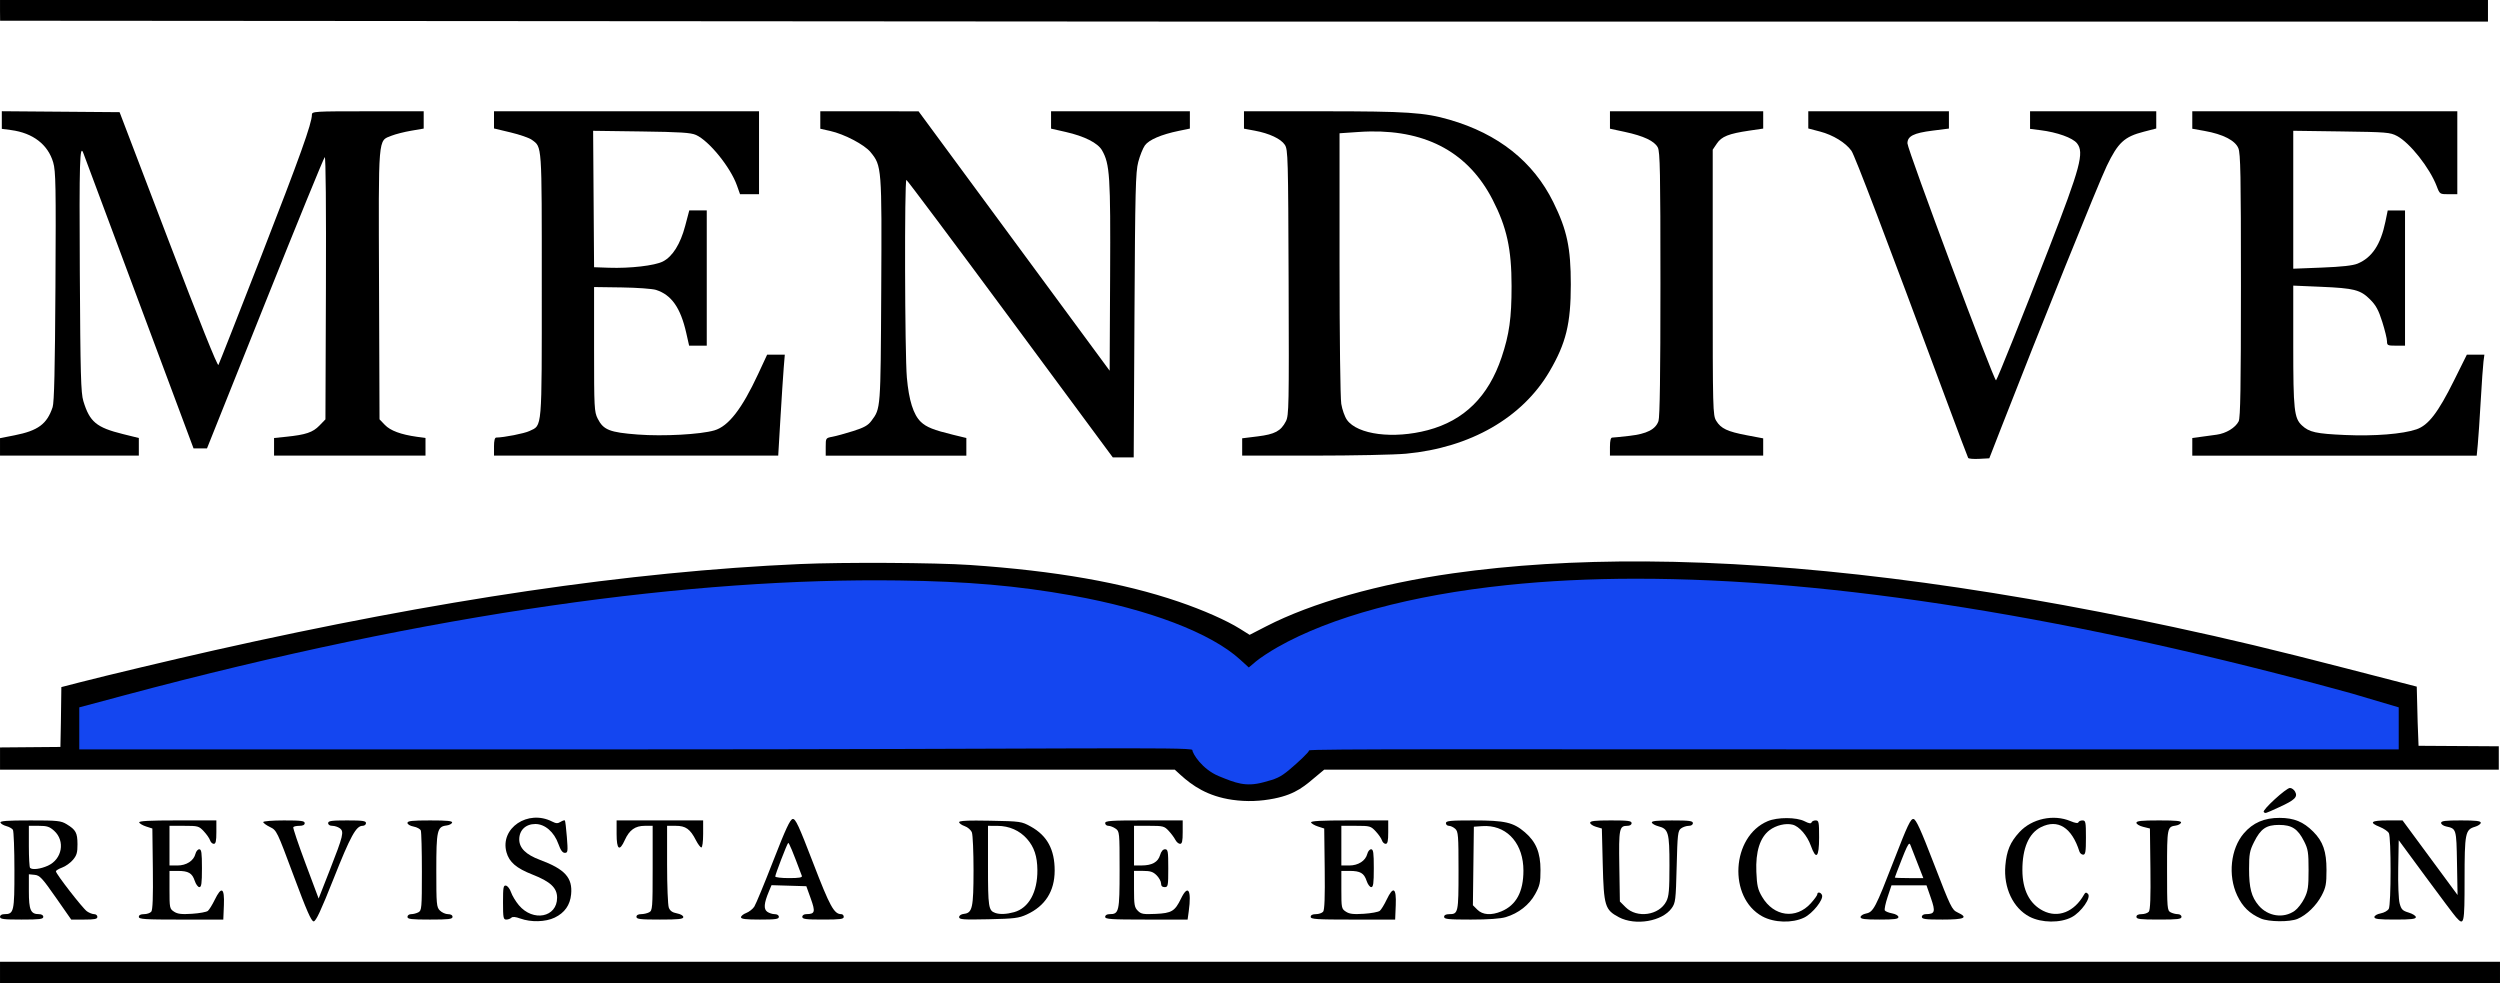 <?xml version="1.0" encoding="UTF-8" standalone="no"?>
<!-- Created with Inkscape (http://www.inkscape.org/) -->

<svg
   xmlns:dc="http://purl.org/dc/elements/1.1/"
   xmlns:cc="http://creativecommons.org/ns#"
   xmlns:rdf="http://www.w3.org/1999/02/22-rdf-syntax-ns#"
   xmlns:svg="http://www.w3.org/2000/svg"
   xmlns="http://www.w3.org/2000/svg"
   xmlns:sodipodi="http://sodipodi.sourceforge.net/DTD/sodipodi-0.dtd"
   xmlns:inkscape="http://www.inkscape.org/namespaces/inkscape"
   width="122.297mm"
   height="48.107mm"
   viewBox="0 0 433.334 170.459"
   id="svg6565"
   version="1.1"
   inkscape:version="0.91 r13725"
   sodipodi:docname="mendive.svg">
  <defs
     id="defs6567" />
  <sodipodi:namedview
     id="base"
     pagecolor="#ffffff"
     bordercolor="#666666"
     borderopacity="1.0"
     inkscape:pageopacity="0.0"
     inkscape:pageshadow="2"
     inkscape:zoom="0.35"
     inkscape:cx="213.0957"
     inkscape:cy="-57.627745"
     inkscape:document-units="px"
     inkscape:current-layer="layer1"
     showgrid="false"
     fit-margin-top="0"
     fit-margin-left="0"
     fit-margin-right="0"
     fit-margin-bottom="0"
     inkscape:window-width="1364"
     inkscape:window-height="747"
     inkscape:window-x="0"
     inkscape:window-y="0"
     inkscape:window-maximized="1" />
  <g
     inkscape:label="Layer 1"
     inkscape:groupmode="layer"
     id="layer1"
     transform="translate(-111.904,-304.276)">
    <g
       transform="translate(-1260.443,-523.86)"
       id="g8563">
      <path
         sodipodi:nodetypes="ccccccccc"
         inkscape:connector-curvature="0"
         id="path6010"
         d="m 1372.347,996.719 0,-1.875 215.625,0 217.709,0 0,1.875 0,1.875 -217.709,0 -215.625,0 z"
         style="fill:#000000" />
      <g
         style="fill:#000000"
         transform="translate(179.751,164.402)"
         id="g6032">
        <path
           inkscape:connector-curvature="0"
           style="fill:#000000"
           d="m 1243.5,815.55 c -2.897,-7.79 -2.95,-7.898 -4.107,-8.463 -0.645,-0.315 -1.172,-0.702 -1.172,-0.859 0,-0.158 1.617,-0.287 3.594,-0.287 2.986,0 3.594,0.079 3.594,0.469 0,0.31 -0.31,0.469 -0.919,0.469 -0.505,0 -0.983,0.105 -1.062,0.234 -0.079,0.129 0.878,2.965 2.126,6.302 l 2.27,6.068 1.931,-4.925 c 2.347,-5.986 2.515,-6.688 1.736,-7.258 -0.317,-0.232 -0.902,-0.422 -1.298,-0.422 -0.433,0 -0.722,-0.187 -0.722,-0.469 0,-0.387 0.573,-0.469 3.281,-0.469 2.708,0 3.281,0.082 3.281,0.469 0,0.258 -0.269,0.469 -0.597,0.469 -1.118,0 -2.083,1.763 -5.02,9.166 -2.2,5.545 -3.065,7.397 -3.458,7.397 -0.399,0 -1.224,-1.884 -3.459,-7.891 z"
           id="path6008" />
        <path
           inkscape:connector-curvature="0"
           style="fill:#000000"
           d="m 1282.772,822.946 c -0.831,-0.304 -1.333,-0.348 -1.547,-0.134 -0.174,0.174 -0.57,0.316 -0.879,0.316 -0.502,0 -0.562,-0.319 -0.562,-2.992 0,-2.621 0.064,-2.979 0.519,-2.891 0.286,0.056 0.678,0.574 0.873,1.152 0.195,0.578 0.803,1.586 1.352,2.24 2.462,2.932 6.631,2.116 6.631,-1.297 0,-1.704 -1.157,-2.793 -4.256,-4.007 -2.809,-1.1 -4.046,-2.16 -4.519,-3.871 -1.155,-4.185 3.719,-7.465 7.911,-5.323 0.686,0.35 0.976,0.361 1.47,0.052 0.339,-0.211 0.673,-0.319 0.744,-0.24 0.071,0.079 0.225,1.375 0.343,2.879 0.197,2.513 0.168,2.734 -0.354,2.734 -0.398,0 -0.731,-0.459 -1.112,-1.532 -0.741,-2.087 -2.335,-3.468 -4.003,-3.468 -1.666,0 -2.787,1.073 -2.787,2.666 0,1.501 1.161,2.648 3.598,3.554 4.326,1.609 5.67,3.097 5.394,5.971 -0.179,1.865 -1.118,3.197 -2.842,4.032 -1.586,0.768 -4.124,0.834 -5.973,0.157 z"
           id="path6006" />
        <path
           inkscape:connector-curvature="0"
           style="fill:#000000"
           d="m 1473.196,822.714 c -2.404,-1.271 -2.608,-1.94 -2.788,-9.118 l -0.156,-6.25 -1.016,-0.299 c -0.559,-0.164 -1.016,-0.481 -1.016,-0.703 0,-0.307 0.863,-0.404 3.594,-0.404 2.986,0 3.594,0.079 3.594,0.469 0,0.285 -0.291,0.469 -0.743,0.469 -1.394,0 -1.489,0.479 -1.385,7.003 l 0.097,6.112 0.994,0.993 c 1.967,1.966 5.811,1.416 7.052,-1.009 0.455,-0.889 0.546,-1.931 0.547,-6.232 6e-4,-5.74 -0.171,-6.337 -1.945,-6.797 -0.539,-0.14 -1.037,-0.423 -1.106,-0.63 -0.093,-0.279 0.811,-0.376 3.494,-0.376 3.009,0 3.62,0.079 3.62,0.469 0,0.281 -0.288,0.469 -0.722,0.469 -0.397,0 -0.995,0.199 -1.328,0.443 -0.555,0.406 -0.62,0.968 -0.763,6.641 -0.146,5.799 -0.202,6.261 -0.862,7.186 -1.637,2.294 -6.284,3.089 -9.163,1.566 z"
           id="path6004" />
        <path
           inkscape:connector-curvature="0"
           style="fill:#000000"
           d="m 1498.065,822.573 c -5.966,-3.256 -5.364,-13.849 0.938,-16.502 1.697,-0.714 4.996,-0.704 6.397,0.021 0.733,0.379 1.113,0.443 1.193,0.202 0.065,-0.195 0.387,-0.354 0.717,-0.354 0.548,0 0.599,0.251 0.599,2.969 0,3.476 -0.513,3.975 -1.439,1.4 -0.632,-1.756 -2.009,-3.344 -3.151,-3.63 -1.201,-0.302 -2.881,0.102 -4.01,0.963 -1.651,1.259 -2.426,3.716 -2.278,7.22 0.102,2.404 0.25,3.051 0.992,4.316 2.017,3.441 5.89,3.961 8.445,1.134 0.621,-0.687 1.128,-1.389 1.128,-1.56 0,-0.477 0.622,-0.37 0.818,0.14 0.294,0.767 -1.627,3.18 -3.098,3.893 -2.059,0.997 -5.205,0.905 -7.251,-0.211 z"
           id="path6002" />
        <path
           inkscape:connector-curvature="0"
           style="fill:#000000"
           d="m 1544.389,822.637 c -2.854,-1.486 -4.527,-5.02 -4.198,-8.867 0.221,-2.585 0.847,-4.072 2.443,-5.802 2.157,-2.34 5.921,-3.147 8.864,-1.9 0.793,0.336 1.285,0.409 1.354,0.201 0.06,-0.18 0.379,-0.327 0.708,-0.327 0.548,0 0.599,0.251 0.599,2.969 0,2.458 -0.082,2.969 -0.479,2.969 -0.263,0 -0.556,-0.246 -0.651,-0.547 -1.319,-4.171 -3.734,-5.697 -6.676,-4.218 -2.102,1.056 -3.22,3.651 -3.209,7.451 0.01,3.43 1.234,5.837 3.581,7.035 2.589,1.321 5.402,0.217 7.096,-2.784 0.235,-0.417 0.382,-0.449 0.683,-0.151 0.625,0.619 -1.147,3.168 -2.816,4.049 -1.966,1.038 -5.222,1.004 -7.298,-0.076 z"
           id="path6000" />
        <path
           inkscape:connector-curvature="0"
           style="fill:#000000"
           d="m 1587.752,284.635 c -2.679,-0.011 -4.648,0.84 -6.232,2.691 -2.282,2.666 -2.774,7.304 -1.143,10.754 0.929,1.965 2.145,3.151 4.107,4.002 1.364,0.592 4.996,0.627 6.348,0.062 1.574,-0.658 3.278,-2.313 4.195,-4.074 0.717,-1.376 0.83,-1.97 0.83,-4.402 0,-3.221 -0.595,-4.943 -2.309,-6.656 -1.708,-1.708 -3.316,-2.367 -5.797,-2.377 z m -0.102,1.221 c 2.201,0 3.232,0.674 4.32,2.828 0.692,1.37 0.781,1.938 0.781,4.984 0,2.971 -0.1,3.639 -0.731,4.92 -0.402,0.815 -1.151,1.783 -1.668,2.15 -1.939,1.381 -4.658,0.978 -6.262,-0.928 -1.247,-1.482 -1.652,-3.026 -1.652,-6.299 0,-2.615 0.103,-3.174 0.861,-4.688 1.161,-2.319 2.112,-2.969 4.35,-2.969 z"
           transform="translate(0,520.866)"
           id="path5998" />
        <path
           inkscape:connector-curvature="0"
           style="fill:#000000"
           d="m 1618.328,822.737 c -0.345,-0.387 -2.725,-3.553 -5.289,-7.035 l -4.662,-6.332 -0.086,4.863 c -0.048,2.732 0.058,5.399 0.244,6.088 0.284,1.055 0.502,1.277 1.571,1.597 0.682,0.204 1.241,0.56 1.241,0.791 0,0.326 -0.796,0.419 -3.594,0.419 -2.858,0 -3.594,-0.089 -3.594,-0.434 0,-0.248 0.466,-0.521 1.09,-0.638 0.6,-0.112 1.232,-0.47 1.406,-0.795 0.407,-0.761 0.419,-12.357 0.013,-13.115 -0.167,-0.312 -0.87,-0.794 -1.562,-1.071 -1.958,-0.783 -1.544,-1.134 1.337,-1.134 l 2.597,0 4.768,6.466 4.768,6.466 -0.099,-5.541 c -0.107,-5.982 -0.099,-5.955 -1.896,-6.345 -0.473,-0.103 -0.859,-0.38 -0.859,-0.617 0,-0.339 0.729,-0.43 3.438,-0.43 2.603,0 3.438,0.098 3.438,0.404 0,0.222 -0.455,0.539 -1.011,0.703 -1.675,0.495 -1.792,1.09 -1.797,9.127 0,7.752 -0.084,8.106 -1.46,6.562 z"
           id="path5994" />
        <path
           inkscape:connector-curvature="0"
           style="fill:#000000"
           d="m 1197.805,285.076 c -3.942,-8.8e-4 -5.23,0.091 -5.137,0.371 0.069,0.205 0.526,0.48 1.016,0.611 0.49,0.131 1.006,0.42 1.147,0.643 0.141,0.222 0.262,3.383 0.262,7.023 0.01,7.182 -0.09,7.6 -1.736,7.6 -0.466,0 -0.76,0.181 -0.76,0.469 0,0.391 0.625,0.469 3.75,0.469 3.125,0 3.75,-0.078 3.75,-0.469 0,-0.288 -0.292,-0.469 -0.758,-0.469 -1.428,0 -1.742,-0.711 -1.742,-3.949 l 0,-2.965 0.998,0.098 c 0.886,0.087 1.297,0.525 3.672,3.926 l 2.672,3.828 2.268,0 c 1.806,0 2.266,-0.095 2.266,-0.469 0,-0.258 -0.249,-0.469 -0.555,-0.469 -0.305,0 -0.87,-0.221 -1.254,-0.49 -0.749,-0.525 -5.379,-6.49 -5.379,-6.932 0,-0.146 0.485,-0.44 1.078,-0.654 0.593,-0.214 1.437,-0.817 1.875,-1.338 0.653,-0.776 0.797,-1.266 0.787,-2.719 -0.011,-1.975 -0.288,-2.486 -1.871,-3.451 -0.995,-0.607 -1.537,-0.663 -6.348,-0.664 z m -0.209,0.936 1.715,0 c 1.43,0 1.871,0.142 2.666,0.859 1.956,1.764 1.394,4.927 -1.076,6.049 -1.292,0.587 -2.716,0.762 -3.096,0.383 -0.114,-0.115 -0.209,-1.802 -0.209,-3.75 l 0,-3.541 z"
           transform="translate(0,520.866)"
           id="path5992" />
        <path
           inkscape:connector-curvature="0"
           style="fill:#000000"
           d="m 1216.659,822.659 c 0,-0.308 0.308,-0.469 0.899,-0.469 0.495,0 1.06,-0.193 1.256,-0.43 0.25,-0.301 0.332,-2.527 0.273,-7.422 l -0.084,-6.992 -1.08,-0.349 c -0.594,-0.192 -1.133,-0.508 -1.198,-0.703 -0.086,-0.257 1.741,-0.354 6.627,-0.354 l 6.745,0 0,2.031 c 0,1.555 -0.105,2.031 -0.448,2.031 -0.246,0 -0.535,-0.274 -0.641,-0.609 -0.106,-0.335 -0.594,-1.038 -1.084,-1.562 -0.851,-0.911 -1.003,-0.953 -3.421,-0.953 l -2.531,0 0,3.438 0,3.438 1.364,0 c 1.572,0 2.834,-0.815 3.138,-2.026 0.108,-0.432 0.406,-0.786 0.66,-0.786 0.379,0 0.463,0.592 0.463,3.281 0,2.629 -0.088,3.281 -0.445,3.281 -0.244,0 -0.607,-0.493 -0.806,-1.096 -0.442,-1.339 -1.09,-1.716 -2.947,-1.716 l -1.427,0 0,3.274 c 0,3.155 0.029,3.293 0.788,3.791 0.618,0.405 1.292,0.484 3.114,0.367 1.279,-0.082 2.516,-0.308 2.75,-0.501 0.233,-0.194 0.766,-1.053 1.183,-1.911 1.183,-2.429 1.718,-2.121 1.594,0.917 l -0.102,2.501 -7.32,0 c -6.298,0 -7.32,-0.065 -7.32,-0.469 z"
           id="path5988" />
        <path
           inkscape:connector-curvature="0"
           style="fill:#000000"
           d="m 1263.221,822.659 c 0,-0.265 0.28,-0.469 0.645,-0.469 0.355,0 0.918,-0.146 1.25,-0.323 0.569,-0.304 0.605,-0.719 0.605,-7.006 0,-3.675 -0.084,-6.901 -0.186,-7.168 -0.103,-0.267 -0.665,-0.576 -1.25,-0.685 -0.603,-0.113 -1.064,-0.387 -1.064,-0.633 0,-0.347 0.785,-0.434 3.932,-0.434 3.006,0 3.902,0.092 3.804,0.391 -0.071,0.215 -0.503,0.435 -0.96,0.489 -1.626,0.193 -1.776,0.851 -1.776,7.783 0,5.92 0.041,6.378 0.625,6.962 0.344,0.344 0.977,0.625 1.406,0.625 0.486,0 0.781,0.177 0.781,0.469 0,0.392 -0.642,0.469 -3.906,0.469 -3.264,0 -3.906,-0.077 -3.906,-0.469 z"
           id="path5986" />
        <path
           inkscape:connector-curvature="0"
           style="fill:#000000"
           d="m 1302.909,822.659 c 0,-0.295 0.297,-0.469 0.802,-0.469 0.441,0 1.074,-0.146 1.406,-0.323 0.571,-0.306 0.605,-0.726 0.605,-7.656 l 0,-7.333 -1.364,0 c -1.666,0 -2.678,0.723 -3.469,2.477 -0.92,2.041 -1.417,1.665 -1.417,-1.071 l 0,-2.344 7.5,0 7.5,0 0,2.344 c 0,1.322 -0.134,2.344 -0.306,2.344 -0.168,0 -0.59,-0.557 -0.938,-1.238 -0.997,-1.953 -1.776,-2.512 -3.502,-2.512 l -1.504,0 0,6.698 c 0,3.684 0.134,7.052 0.298,7.483 0.213,0.561 0.615,0.844 1.406,0.993 0.637,0.12 1.108,0.392 1.108,0.642 0,0.348 -0.804,0.434 -4.062,0.434 -3.403,0 -4.062,-0.076 -4.062,-0.469 z"
           id="path5984" />
        <path
           inkscape:connector-curvature="0"
           style="fill:#000000"
           d="m 1329.992,284.828 c -0.447,0.069 -1.229,1.755 -3.373,7.268 -1.535,3.948 -3.012,7.516 -3.283,7.93 -0.271,0.414 -0.901,0.906 -1.398,1.094 -0.497,0.188 -0.904,0.522 -0.904,0.742 0,0.3 0.823,0.4 3.281,0.4 2.708,0 3.281,-0.082 3.281,-0.469 0,-0.281 -0.288,-0.469 -0.721,-0.469 -0.397,0 -0.982,-0.19 -1.299,-0.422 -0.64,-0.468 -0.56,-1.471 0.279,-3.479 l 0.469,-1.123 3.016,0.09 3.018,0.09 0.773,2.15 c 0.831,2.313 0.727,2.679 -0.77,2.689 -0.414,0.003 -0.703,0.196 -0.703,0.473 0,0.389 0.608,0.469 3.594,0.469 2.986,0 3.594,-0.079 3.594,-0.469 0,-0.258 -0.191,-0.469 -0.426,-0.469 -1.253,0 -1.967,-1.299 -4.883,-8.881 -2.5,-6.501 -3.054,-7.691 -3.545,-7.615 z m -0.787,4.158 c 0.132,-0.132 0.751,1.354 2.375,5.697 0.109,0.291 -0.461,0.391 -2.232,0.391 -1.308,0 -2.377,-0.126 -2.377,-0.281 0,-0.351 2.015,-5.587 2.234,-5.807 z"
           transform="translate(0,520.866)"
           id="path5982" />
        <path
           inkscape:connector-curvature="0"
           style="fill:#000000"
           d="m 1361.76,285.098 c -2.061,2.8e-4 -2.914,0.088 -2.914,0.279 0,0.195 0.433,0.505 0.961,0.689 0.541,0.189 1.087,0.667 1.25,1.098 0.16,0.42 0.285,3.39 0.285,6.602 -0.01,6.446 -0.201,7.334 -1.645,7.502 -0.511,0.059 -0.852,0.288 -0.852,0.572 0,0.41 0.696,0.46 5.078,0.367 4.496,-0.096 5.257,-0.189 6.641,-0.824 3.203,-1.47 4.832,-4.032 4.842,-7.598 0.01,-3.662 -1.299,-6.072 -4.137,-7.645 -1.608,-0.891 -1.755,-0.912 -7.033,-1.014 -0.968,-0.019 -1.79,-0.029 -2.477,-0.029 z m 2.086,0.914 1.641,0.006 c 2.04,0.009 3.849,0.807 5.127,2.262 1.24,1.413 1.772,3.01 1.795,5.389 0.037,3.832 -1.492,6.601 -4.035,7.307 -1.312,0.364 -2.495,0.412 -3.277,0.133 -1.16,-0.414 -1.25,-1.002 -1.25,-8.125 l 0,-6.971 z"
           transform="translate(0,520.866)"
           id="path5978" />
        <path
           inkscape:connector-curvature="0"
           style="fill:#000000"
           d="m 1384.159,822.659 c 0,-0.288 0.293,-0.469 0.759,-0.469 1.647,0 1.741,-0.414 1.741,-7.661 0,-6.547 -0.014,-6.688 -0.695,-7.165 -0.382,-0.268 -0.945,-0.486 -1.25,-0.486 -0.305,0 -0.555,-0.211 -0.555,-0.469 0,-0.402 0.955,-0.469 6.719,-0.469 l 6.719,0 0,2.031 c 0,1.576 -0.103,2.031 -0.458,2.031 -0.252,0 -0.621,-0.316 -0.819,-0.703 -0.199,-0.387 -0.722,-1.09 -1.163,-1.562 -0.75,-0.804 -0.968,-0.859 -3.399,-0.859 l -2.598,0 0,3.438 0,3.438 1.328,-0.005 c 1.807,-0.006 2.831,-0.583 3.19,-1.797 0.193,-0.653 0.498,-1.011 0.859,-1.011 0.503,0 0.56,0.334 0.56,3.281 0,3.073 -0.04,3.281 -0.625,3.281 -0.421,0 -0.625,-0.208 -0.625,-0.639 0,-0.352 -0.345,-0.984 -0.767,-1.406 -0.612,-0.612 -1.086,-0.767 -2.344,-0.767 l -1.577,0 0,3.125 c 0,2.759 0.077,3.202 0.657,3.782 0.578,0.578 0.949,0.643 3.093,0.546 2.78,-0.126 3.335,-0.461 4.395,-2.65 1.226,-2.532 1.851,-1.515 1.344,2.185 l -0.199,1.45 -7.145,0 c -6.143,0 -7.145,-0.066 -7.145,-0.469 z"
           id="path5974" />
        <path
           inkscape:connector-curvature="0"
           style="fill:#000000"
           d="m 1419.784,822.659 c 0,-0.308 0.308,-0.469 0.899,-0.469 0.495,0 1.06,-0.193 1.256,-0.43 0.25,-0.301 0.332,-2.527 0.273,-7.422 l -0.084,-6.992 -1.08,-0.349 c -0.594,-0.192 -1.133,-0.508 -1.198,-0.703 -0.086,-0.257 1.741,-0.354 6.627,-0.354 l 6.745,0 0,2.031 c 0,1.555 -0.105,2.031 -0.448,2.031 -0.246,0 -0.535,-0.274 -0.641,-0.609 -0.106,-0.335 -0.594,-1.038 -1.084,-1.562 -0.851,-0.911 -1.003,-0.953 -3.421,-0.953 l -2.531,0 0,3.438 0,3.438 1.364,0 c 1.572,0 2.834,-0.815 3.138,-2.026 0.108,-0.432 0.406,-0.786 0.66,-0.786 0.379,0 0.463,0.592 0.463,3.281 0,2.629 -0.088,3.281 -0.445,3.281 -0.244,0 -0.607,-0.493 -0.806,-1.096 -0.442,-1.339 -1.09,-1.716 -2.947,-1.716 l -1.427,0 0,3.274 c 0,3.155 0.029,3.293 0.788,3.791 0.618,0.405 1.292,0.484 3.114,0.367 1.279,-0.082 2.523,-0.313 2.764,-0.514 0.241,-0.2 0.772,-1.066 1.179,-1.923 1.155,-2.432 1.708,-2.103 1.584,0.941 l -0.102,2.501 -7.32,0 c -6.298,0 -7.32,-0.065 -7.32,-0.469 z"
           id="path5972" />
        <path
           inkscape:connector-curvature="0"
           style="fill:#000000"
           d="m 1448.01,285.074 c -4.048,0 -4.789,0.072 -4.789,0.469 0,0.258 0.236,0.469 0.523,0.469 0.287,0 0.779,0.233 1.094,0.518 0.52,0.471 0.57,1.125 0.57,7.281 0,7.282 -0.05,7.514 -1.625,7.514 -0.569,0 -0.875,0.164 -0.875,0.469 0,0.396 0.725,0.469 4.639,0.469 3.015,0 5.132,-0.149 6.053,-0.426 2.211,-0.666 4.062,-2.116 5.096,-3.996 0.8,-1.456 0.92,-1.994 0.92,-4.172 0,-3.012 -0.777,-4.891 -2.709,-6.545 -2.01,-1.72 -3.437,-2.049 -8.896,-2.049 z m 2.236,0.975 c 3.798,0.117 6.412,3.206 6.412,7.73 0,3.67 -1.253,5.987 -3.816,7.059 0,0 0,0 0,0 -1.749,0.73 -3.255,0.628 -4.17,-0.287 l -0.773,-0.773 0.084,-6.805 0.084,-6.805 1.406,-0.102 c 0.263,-0.019 0.522,-0.025 0.775,-0.018 z"
           transform="translate(0,520.866)"
           id="path5970" />
        <path
           inkscape:connector-curvature="0"
           style="fill:#000000"
           d="m 1524.273,284.828 c -0.491,-0.075 -1.023,1.047 -3.377,7.125 -3.234,8.35 -3.579,9.005 -4.863,9.262 -0.515,0.103 -0.938,0.381 -0.938,0.617 0,0.337 0.706,0.43 3.281,0.43 2.591,0 3.281,-0.091 3.281,-0.434 0,-0.248 -0.464,-0.521 -1.082,-0.637 -0.596,-0.112 -1.169,-0.342 -1.274,-0.512 -0.105,-0.169 0.112,-1.219 0.482,-2.332 l 0.674,-2.023 3.033,0 3.033,0 0.764,2.203 c 0.828,2.388 0.706,2.782 -0.865,2.793 -0.414,0.003 -0.703,0.196 -0.703,0.473 0,0.389 0.608,0.469 3.594,0.469 3.853,0 4.542,-0.335 2.572,-1.25 -0.946,-0.439 -1.198,-0.959 -4.019,-8.281 -2.332,-6.051 -3.142,-7.833 -3.594,-7.902 z m -0.73,4.297 c 0.071,-0.017 0.125,0.044 0.174,0.168 0.134,0.344 0.697,1.785 1.25,3.203 l 1.008,2.578 -2.471,0 c -1.359,0 -2.471,-0.042 -2.471,-0.094 0,-0.052 0.55,-1.493 1.221,-3.203 0.725,-1.848 1.077,-2.601 1.289,-2.652 z"
           transform="translate(0,520.866)"
           id="path5966" />
        <path
           inkscape:connector-curvature="0"
           style="fill:#000000"
           d="m 1562.909,822.659 c 0,-0.308 0.308,-0.469 0.899,-0.469 0.494,0 1.06,-0.193 1.256,-0.43 0.25,-0.301 0.332,-2.527 0.273,-7.422 l -0.084,-6.992 -1.172,-0.289 c -0.645,-0.159 -1.172,-0.476 -1.172,-0.703 0,-0.321 0.878,-0.414 3.932,-0.414 3.006,0 3.902,0.092 3.804,0.391 -0.071,0.215 -0.469,0.439 -0.885,0.499 -1.519,0.217 -1.538,0.313 -1.538,7.732 0,6.583 0.034,7 0.605,7.305 0.332,0.178 0.895,0.323 1.25,0.323 0.365,0 0.645,0.203 0.645,0.469 0,0.392 -0.642,0.469 -3.906,0.469 -3.264,0 -3.906,-0.077 -3.906,-0.469 z"
           id="path5962" />
        <path
           inkscape:connector-curvature="0"
           style="fill:#000000"
           d="m 1584.983,804.473 c -0.314,-0.314 3.881,-4.158 4.538,-4.158 0.304,0 0.708,0.29 0.898,0.645 0.493,0.922 -0.049,1.449 -2.762,2.688 -2.57,1.173 -2.383,1.115 -2.674,0.825 z"
           id="path5960" />
      </g>
      <path
         sodipodi:nodetypes="ccccccccc"
         inkscape:connector-curvature="0"
         id="path5958"
         d="m 1372.347,830.01 0,-1.875 215.625,0 215.625,0 0,1.875 0,1.875 -215.625,0 -215.609,-0.157 z"
         style="fill:#000000" />
      <g
         style="fill:#000000"
         transform="translate(180.063,129.61)"
         id="g6023">
        <path
           inkscape:connector-curvature="0"
           style="fill:#000000"
           d="m 1533.437,777.908 c -0.083,-0.137 -1.771,-4.609 -3.749,-9.937 -10.737,-28.911 -15.909,-42.499 -16.487,-43.31 -0.998,-1.401 -3.181,-2.739 -5.433,-3.33 l -2.046,-0.537 0,-1.49 0,-1.49 12.188,0 12.188,0 0,1.499 0,1.499 -2.841,0.359 c -3.273,0.413 -4.345,0.955 -4.349,2.197 0,1.09 15.061,41.39 15.357,41.082 0.258,-0.269 4.592,-11.081 9.174,-22.887 5.469,-14.092 6.135,-16.586 4.862,-18.196 -0.754,-0.953 -3.43,-1.913 -6.354,-2.278 l -1.786,-0.223 0,-1.526 0,-1.526 10.938,0 10.938,0 0,1.493 0,1.493 -2.146,0.553 c -3.398,0.875 -4.471,1.868 -6.44,5.954 -1.428,2.965 -11.702,28.447 -18.346,45.506 l -2.008,5.156 -1.752,0.093 c -0.964,0.051 -1.821,-0.019 -1.904,-0.156 z"
           id="path5956" />
        <path
           inkscape:connector-curvature="0"
           style="fill:#000000"
           d="m 1367.401,753.773 c -9.775,-13.223 -17.879,-24.052 -18.008,-24.062 -0.35,-0.03 -0.278,30.208 0.081,34.266 0.35,3.954 1.135,6.44 2.424,7.675 0.953,0.913 2.221,1.419 5.62,2.244 l 2.266,0.55 0,1.529 0,1.529 -12.188,0 -12.188,0 0,-1.528 c 0,-1.516 0.01,-1.529 1.164,-1.746 0.64,-0.12 2.254,-0.563 3.587,-0.984 1.892,-0.598 2.585,-0.985 3.167,-1.769 1.621,-2.184 1.596,-1.847 1.705,-22.567 0.114,-21.418 0.095,-21.651 -1.864,-24.027 -1.062,-1.289 -4.536,-3.11 -6.974,-3.655 l -1.724,-0.386 0,-1.513 0,-1.513 8.516,0.002 8.516,0.002 16.562,22.482 16.562,22.482 0.081,-16.397 c 0.086,-17.347 -0.049,-19.434 -1.404,-21.806 -0.728,-1.273 -3.041,-2.443 -6.288,-3.18 l -2.545,-0.578 0,-1.504 0,-1.504 12.031,0 12.031,0 0,1.5 0,1.5 -1.922,0.397 c -3.04,0.628 -5.184,1.548 -5.878,2.523 -0.345,0.484 -0.862,1.776 -1.149,2.871 -0.46,1.755 -0.538,4.893 -0.655,26.599 l -0.133,24.609 -1.811,0 -1.811,0 -17.774,-24.043 z"
           id="path5954" />
        <path
           inkscape:connector-curvature="0"
           style="fill:#000000"
           d="m 1192.284,775.99 0,-1.513 2.516,-0.496 c 4.078,-0.803 5.628,-1.949 6.604,-4.879 0.273,-0.819 0.407,-6.588 0.489,-20.914 0.099,-17.405 0.053,-19.989 -0.386,-21.497 -0.903,-3.105 -3.51,-5.115 -7.283,-5.615 l -1.628,-0.216 0,-1.527 0,-1.527 10.208,0.082 10.208,0.082 8.443,22.125 c 5.363,14.053 8.532,21.966 8.687,21.69 0.134,-0.239 3.485,-8.757 7.446,-18.928 6.675,-17.139 8.759,-22.955 8.759,-24.452 0,-0.566 0.4,-0.59 9.688,-0.59 l 9.688,0 0,1.499 0,1.499 -2.172,0.372 c -1.195,0.205 -2.731,0.596 -3.413,0.869 -2.355,0.942 -2.249,-0.323 -2.155,25.878 l 0.084,23.279 0.929,0.969 c 0.953,0.995 2.776,1.67 5.556,2.06 l 1.484,0.208 0,1.527 0,1.527 -13.125,0 -13.125,0 0,-1.526 0,-1.526 2.109,-0.217 c 3.397,-0.35 4.607,-0.757 5.748,-1.933 l 1.049,-1.082 0.084,-22.817 c 0.051,-13.754 -0.03,-22.747 -0.202,-22.641 -0.157,0.097 -4.815,11.498 -10.35,25.335 l -10.064,25.158 -1.165,0 -1.165,0 -9.477,-25.391 c -5.212,-13.965 -9.54,-25.566 -9.618,-25.781 -0.629,-1.742 -0.725,1.442 -0.618,20.469 0.101,17.962 0.186,21.087 0.615,22.502 1.094,3.608 2.262,4.579 6.87,5.718 l 2.746,0.679 0,1.528 0,1.528 -12.031,0 -12.031,0 0,-1.513 z"
           id="path5952" />
        <path
           inkscape:connector-curvature="0"
           style="fill:#000000"
           d="m 1277.909,775.94 c 0,-1.038 0.131,-1.565 0.391,-1.569 1.373,-0.022 4.861,-0.709 5.757,-1.134 2.236,-1.061 2.134,0.154 2.134,-25.266 0,-24.8 0.062,-23.892 -1.73,-25.217 -0.436,-0.322 -2.088,-0.896 -3.672,-1.274 l -2.879,-0.688 0,-1.489 0,-1.489 22.969,0 22.969,0 0,7.188 0,7.188 -1.645,0 -1.645,0 -0.542,-1.528 c -1.122,-3.16 -4.83,-7.729 -7.096,-8.744 -0.892,-0.4 -2.696,-0.515 -9.465,-0.606 l -8.363,-0.113 0.082,11.823 0.082,11.823 2.55,0.09 c 3.685,0.131 7.974,-0.366 9.381,-1.086 1.678,-0.858 3.03,-3.02 3.864,-6.178 l 0.706,-2.671 1.515,0 1.515,0 0,11.719 0,11.719 -1.529,0 -1.529,0 -0.494,-2.19 c -0.987,-4.372 -2.559,-6.613 -5.238,-7.471 -0.623,-0.199 -3.295,-0.393 -5.938,-0.429 l -4.804,-0.067 0,10.781 c 0,10.159 0.036,10.853 0.625,12.023 0.989,1.964 2.069,2.392 6.966,2.761 4.42,0.333 10.84,-0.015 13.258,-0.72 2.441,-0.711 4.773,-3.712 7.588,-9.767 l 1.562,-3.359 1.53,-1.3e-4 1.53,-1.2e-4 -0.186,2.266 c -0.102,1.246 -0.358,5.184 -0.57,8.75 l -0.384,6.484 -24.632,0 -24.632,0 0,-1.562 z"
           id="path5950" />
        <path
           inkscape:connector-curvature="0"
           style="fill:#000000"
           d="m 1407.908,196.949 0,1.508 0,1.506 1.859,0.346 c 2.545,0.473 4.54,1.412 5.225,2.457 0.541,0.825 0.577,2.171 0.654,23.857 0.076,21.43 0.045,23.056 -0.469,24.055 -0.874,1.7 -1.906,2.252 -4.898,2.623 l -2.684,0.332 0,1.502 0,1.502 12.422,-0.002 c 6.832,-5.9e-4 14.029,-0.15 15.992,-0.334 11.123,-1.042 20.144,-6.217 24.855,-14.256 2.873,-4.902 3.695,-8.274 3.695,-15.096 0,-6.352 -0.662,-9.44 -3.041,-14.256 -3.471,-7.026 -9.526,-11.832 -17.988,-14.283 -4.34,-1.257 -7.364,-1.46 -21.951,-1.461 l -13.672,0 z m 21.895,3.498 c 9.967,-0.157 17.069,3.801 21.195,11.814 2.467,4.791 3.293,8.558 3.293,15 0,5.544 -0.396,8.36 -1.725,12.324 -2.281,6.808 -6.487,10.963 -12.793,12.635 l 0,0 c -5.948,1.577 -12.189,0.783 -14.018,-1.785 -0.379,-0.532 -0.822,-1.78 -0.984,-2.773 -0.166,-1.016 -0.298,-11.665 -0.299,-24.355 l 0,-22.547 3.301,-0.225 c 0.69,-0.047 1.367,-0.077 2.031,-0.088 z"
           transform="translate(0,520.866)"
           id="path5948" />
        <path
           inkscape:connector-curvature="0"
           style="fill:#000000"
           d="m 1471.346,775.94 c 0,-1.04 0.131,-1.563 0.391,-1.565 0.215,-10e-4 1.561,-0.137 2.992,-0.301 3.015,-0.347 4.522,-1.115 5.027,-2.564 0.233,-0.669 0.34,-8.141 0.34,-23.757 0,-19.352 -0.069,-22.914 -0.456,-23.663 -0.578,-1.118 -2.444,-1.999 -5.728,-2.705 l -2.566,-0.551 0,-1.509 0,-1.509 13.281,0 13.281,0 0,1.499 0,1.499 -2.422,0.356 c -3.559,0.523 -4.788,1.013 -5.614,2.24 l -0.715,1.062 0,23.001 c 0,22.261 0.021,23.033 0.611,24.001 0.815,1.337 1.933,1.863 5.308,2.501 l 2.83,0.535 0,1.497 0,1.497 -13.281,0 -13.281,0 0,-1.562 z"
           id="path5944" />
        <path
           inkscape:connector-curvature="0"
           style="fill:#000000"
           d="m 1572.284,775.976 0,-1.527 1.406,-0.192 c 0.773,-0.105 2.043,-0.279 2.821,-0.385 1.633,-0.223 3.248,-1.205 3.811,-2.316 0.302,-0.596 0.392,-5.95 0.395,-23.516 0,-19.245 -0.066,-22.912 -0.452,-23.837 -0.559,-1.338 -2.667,-2.413 -5.845,-2.981 l -2.136,-0.382 0,-1.512 0,-1.512 22.969,0 22.969,0 0,7.188 0,7.188 -1.52,0 c -1.51,0 -1.524,-0.009 -2.049,-1.386 -1.218,-3.189 -4.646,-7.526 -6.886,-8.711 -1.182,-0.626 -1.806,-0.677 -9.623,-0.785 l -8.359,-0.116 0,11.954 0,11.954 4.989,-0.196 c 3.453,-0.136 5.353,-0.348 6.172,-0.69 2.497,-1.042 4,-3.308 4.812,-7.259 l 0.402,-1.953 1.5,0 1.5,0 0,11.719 0,11.719 -1.562,0 c -1.45,0 -1.562,-0.055 -1.562,-0.765 0,-0.421 -0.369,-1.933 -0.819,-3.359 -0.646,-2.045 -1.093,-2.868 -2.11,-3.886 -1.672,-1.673 -2.752,-1.95 -8.555,-2.197 l -4.766,-0.203 0,10.379 c 0,11.189 0.155,12.605 1.514,13.865 1.258,1.166 2.451,1.43 7.472,1.651 5.074,0.224 9.983,-0.166 12.367,-0.981 2.069,-0.708 3.737,-2.877 6.524,-8.487 l 2.212,-4.453 1.521,0 1.521,0 -0.155,1.172 c -0.086,0.645 -0.3,3.703 -0.478,6.797 -0.177,3.094 -0.407,6.504 -0.51,7.578 l -0.187,1.953 -24.651,0 -24.651,0 0,-1.527 z"
           id="path5942" />
      </g>
      <path
         sodipodi:nodetypes="csccssssscccccccccccsscccccccccccsccsccccssssssscccssscccsss"
         inkscape:connector-curvature="0"
         id="path5940"
         d="m 1657.484,925.453 c -11.996,-0.068 -23.11,0.618 -33.305,2.061 -12.813,1.814 -24.435,5.113 -32.359,9.187 l -2.871,1.476 -1.66,-1.04 c -2.349,-1.471 -6.365,-3.245 -10.67,-4.715 -9.643,-3.291 -21.312,-5.343 -36.147,-6.356 -5.989,-0.409 -21.966,-0.494 -29.531,-0.158 -29.444,1.309 -62.397,6.163 -101.418,14.94 -6.971,1.568 -18.803,4.386 -23.418,5.578 l -3.125,0.807 -0.082,6.151 -0.082,4.224 -5.234,0.044 -5.234,0.044 0,2.89 0,0.961 99.814,0 103.814,0 0.984,0.899 c 2.066,1.884 4.702,3.709 8.988,4.326 2.562,0.369 4.934,0.244 7.258,-0.219 3.878,-0.773 5.379,-2.263 7.525,-4.053 l 1.143,-0.952 103.799,0 99.799,0 4e-4,-0.962 0,-3.09 -6.954,-0.043 -6.953,-0.043 -0.156,-4.064 -0.157,-6.193 -12.188,-3.15 c -12.572,-3.249 -20.267,-5.09 -30,-7.181 -34.534,-7.42 -65.192,-11.22 -91.582,-11.369 z m -2.012,4.124 c 33.932,-0.032 75.853,6.316 123.516,18.772 l 8.072,2.267 0,3.401 0,3.473 -91.744,0 c -64.944,0 -96.144,-0.112 -96.144,0.171 0,0.283 -1.871,1.934 -3.35,3.116 -1.653,1.322 -2.346,1.546 -4.564,2.105 -3.04,0.765 -4.752,0.104 -7.611,-1.005 -2.935,-1.138 -4.588,-3.729 -4.596,-4.286 -0.01,-0.558 -23.226,-0.101 -98.266,-0.101 l -93.663,0 0,-3.473 0,-3.401 7.77,-1.973 c 53.635,-13.623 98.172,-19.234 133.549,-18.78 11.877,0.152 20.396,0.854 29.844,2.456 13.248,2.247 23.959,6.119 29.006,10.486 l 1.488,1.288 1.236,-0.989 c 0.68,-0.544 2.363,-1.596 3.738,-2.336 9.212,-4.96 23.035,-8.507 39.531,-10.145 6.952,-0.69 14.357,-1.038 22.188,-1.046 z"
         style="fill:#000000" />
      <path
         inkscape:connector-curvature="0"
         id="rect6149"
         d="m 1655.848,928.447 c -7.872,0.007 -15.316,0.376 -22.304,1.107 -16.583,1.736 -30.479,5.495 -39.739,10.752 -1.382,0.785 -3.074,1.899 -3.758,2.476 l -1.243,1.05 -1.496,-1.364 c -5.073,-4.629 -15.841,-8.733 -29.158,-11.114 -9.498,-1.698 -18.062,-2.443 -30.001,-2.604 -35.563,-0.481 -80.334,5.467 -134.252,19.905 l -7.811,2.091 0,3.604 0,3.68 94.155,0 c 75.435,0 98.773,-0.483 98.783,0.108 0.01,0.591 1.67,3.337 4.62,4.544 2.874,1.175 4.595,1.875 7.651,1.064 2.23,-0.592 2.927,-0.83 4.588,-2.231 1.487,-1.253 3.367,-3.002 3.367,-3.302 0,-0.3 31.364,-0.182 96.651,-0.182 l 92.227,0 0,-3.68 0,-3.604 -8.115,-2.403 c -47.913,-13.201 -90.055,-19.929 -124.166,-19.895 z"
         style="opacity:1;fill:#1446f0;fill-opacity:1;stroke:none;stroke-width:0.1;stroke-miterlimit:4;stroke-dasharray:none;stroke-opacity:1" />
    </g>
  </g>
</svg>
